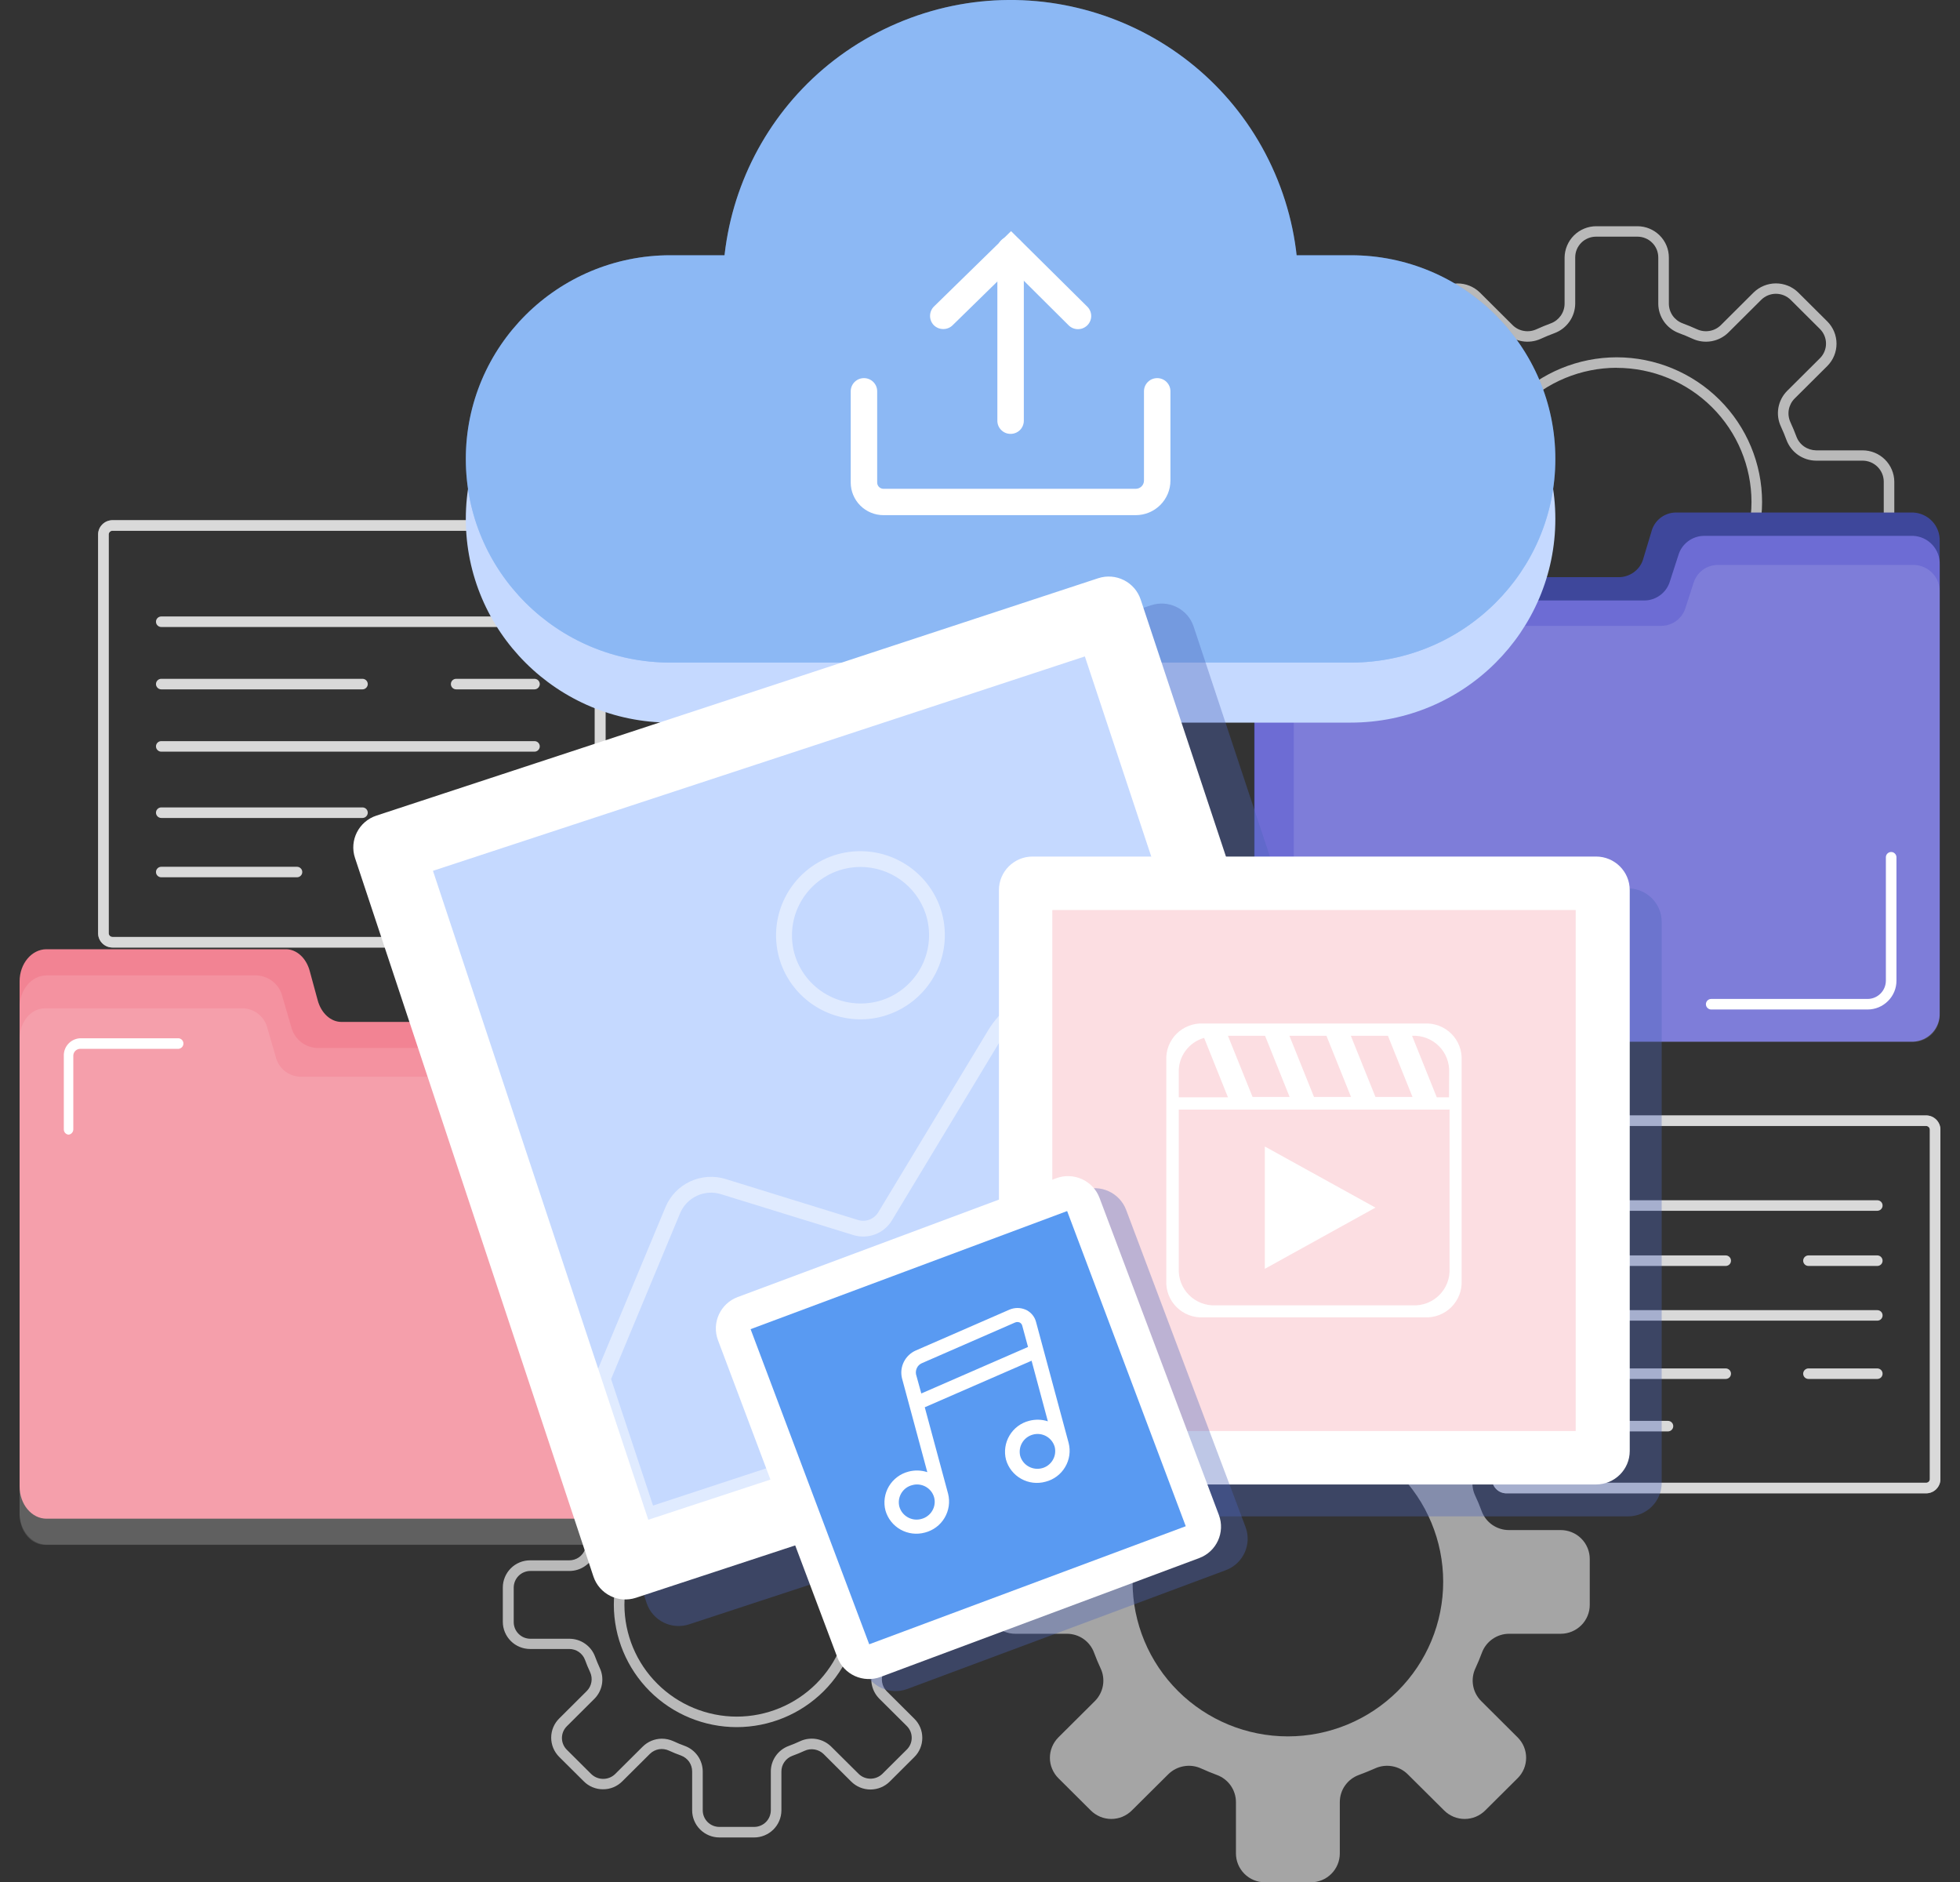 <svg width="50" height="48" viewBox="0 0 50 48" fill="none" xmlns="http://www.w3.org/2000/svg">
<rect x="0" y="0" width="50" height="48" fill="#333333" stroke="none"/>
<g clip-path="url(#clip0_689_3043)">
<g opacity="0.66">
<path d="M41.77 19.843H40.717C40.505 19.841 40.301 19.756 40.151 19.607C40.001 19.458 39.916 19.256 39.913 19.044V17.864C39.912 17.756 39.878 17.65 39.816 17.562C39.753 17.473 39.666 17.405 39.564 17.367C39.439 17.322 39.315 17.271 39.195 17.215C39.095 17.169 38.984 17.154 38.875 17.172C38.767 17.191 38.667 17.242 38.589 17.318L37.75 18.153C37.675 18.227 37.587 18.287 37.49 18.327C37.392 18.367 37.288 18.387 37.182 18.387C37.077 18.387 36.973 18.367 36.875 18.327C36.778 18.287 36.69 18.227 36.615 18.153L35.87 17.411C35.719 17.261 35.635 17.058 35.635 16.846C35.635 16.635 35.719 16.432 35.87 16.282L36.708 15.447C36.785 15.369 36.837 15.269 36.855 15.162C36.874 15.054 36.859 14.943 36.812 14.844C36.756 14.723 36.704 14.599 36.66 14.476C36.621 14.375 36.553 14.287 36.464 14.225C36.374 14.163 36.268 14.129 36.159 14.128H34.973C34.761 14.126 34.559 14.042 34.409 13.894C34.26 13.745 34.174 13.544 34.171 13.334V12.284C34.173 12.073 34.258 11.871 34.408 11.722C34.558 11.572 34.761 11.488 34.973 11.486H36.159C36.268 11.485 36.374 11.451 36.464 11.389C36.553 11.327 36.621 11.239 36.66 11.137C36.704 11.014 36.756 10.89 36.812 10.77C36.859 10.671 36.874 10.56 36.855 10.452C36.837 10.345 36.785 10.245 36.708 10.167L35.87 9.332C35.721 9.181 35.637 8.978 35.637 8.767C35.637 8.555 35.721 8.352 35.87 8.201L36.615 7.459C36.767 7.312 36.97 7.229 37.182 7.229C37.395 7.229 37.598 7.312 37.75 7.459L38.589 8.294C38.667 8.371 38.767 8.422 38.875 8.44C38.984 8.459 39.095 8.444 39.195 8.398C39.316 8.343 39.441 8.292 39.564 8.246C39.666 8.208 39.753 8.14 39.816 8.051C39.878 7.962 39.912 7.857 39.913 7.748V6.568C39.916 6.357 40.001 6.155 40.151 6.005C40.301 5.856 40.505 5.771 40.717 5.77H41.77C41.983 5.77 42.187 5.854 42.338 6.004C42.488 6.153 42.573 6.356 42.573 6.568V7.748C42.574 7.857 42.608 7.962 42.67 8.051C42.733 8.14 42.821 8.208 42.923 8.246C43.047 8.292 43.171 8.343 43.291 8.398C43.391 8.444 43.502 8.459 43.611 8.44C43.719 8.422 43.819 8.371 43.898 8.294L44.736 7.459C44.888 7.311 45.092 7.228 45.304 7.228C45.517 7.228 45.721 7.311 45.872 7.459L46.618 8.201C46.767 8.352 46.85 8.555 46.85 8.767C46.85 8.978 46.767 9.181 46.618 9.332L45.779 10.167C45.702 10.245 45.651 10.345 45.632 10.452C45.614 10.56 45.629 10.671 45.675 10.77C45.73 10.89 45.782 11.014 45.828 11.137C45.866 11.239 45.934 11.326 46.023 11.388C46.113 11.45 46.219 11.484 46.328 11.486H47.513C47.727 11.486 47.932 11.569 48.084 11.719C48.235 11.868 48.322 12.072 48.324 12.284V13.334C48.322 13.546 48.235 13.749 48.084 13.899C47.932 14.049 47.727 14.132 47.513 14.132H46.328C46.219 14.134 46.113 14.167 46.023 14.23C45.934 14.292 45.866 14.379 45.828 14.48C45.782 14.603 45.73 14.727 45.675 14.848C45.629 14.947 45.614 15.058 45.632 15.165C45.651 15.273 45.702 15.373 45.779 15.451L46.618 16.286C46.766 16.437 46.849 16.639 46.849 16.851C46.849 17.062 46.766 17.264 46.618 17.415L45.872 18.157C45.798 18.231 45.709 18.29 45.611 18.331C45.514 18.371 45.409 18.391 45.304 18.391C45.198 18.391 45.094 18.371 44.997 18.33C44.899 18.29 44.811 18.231 44.736 18.157L43.898 17.322C43.819 17.246 43.719 17.195 43.611 17.176C43.502 17.158 43.391 17.173 43.291 17.219C43.171 17.275 43.048 17.326 42.923 17.371C42.821 17.409 42.733 17.477 42.67 17.566C42.608 17.655 42.574 17.761 42.573 17.869V19.05C42.569 19.26 42.483 19.46 42.334 19.609C42.184 19.757 41.982 19.841 41.77 19.843ZM38.967 16.895C39.085 16.895 39.201 16.92 39.308 16.97C39.422 17.023 39.539 17.071 39.657 17.114C39.811 17.171 39.943 17.273 40.037 17.407C40.132 17.541 40.182 17.701 40.184 17.864V19.044C40.186 19.184 40.243 19.318 40.342 19.417C40.442 19.516 40.576 19.572 40.717 19.574H41.77C41.912 19.574 42.047 19.518 42.147 19.419C42.247 19.32 42.303 19.185 42.303 19.044V17.864C42.304 17.701 42.355 17.541 42.449 17.407C42.544 17.273 42.677 17.171 42.831 17.114C42.948 17.071 43.064 17.023 43.178 16.97C43.328 16.901 43.495 16.878 43.658 16.907C43.821 16.935 43.972 17.012 44.09 17.127L44.928 17.962C45.028 18.061 45.163 18.117 45.304 18.117C45.445 18.117 45.581 18.061 45.681 17.962L46.426 17.22C46.524 17.12 46.579 16.985 46.579 16.845C46.579 16.705 46.524 16.57 46.426 16.47L45.587 15.635C45.472 15.518 45.395 15.369 45.367 15.207C45.339 15.045 45.361 14.878 45.431 14.729C45.485 14.615 45.532 14.498 45.575 14.382C45.633 14.229 45.736 14.097 45.87 14.004C46.005 13.91 46.165 13.859 46.329 13.858H47.515C47.657 13.858 47.793 13.803 47.894 13.704C47.995 13.604 48.053 13.47 48.055 13.329V12.279C48.053 12.137 47.995 12.003 47.894 11.904C47.793 11.805 47.657 11.749 47.515 11.749H46.329C46.165 11.748 46.005 11.697 45.87 11.604C45.736 11.51 45.633 11.378 45.575 11.225C45.532 11.108 45.483 10.991 45.431 10.878C45.361 10.729 45.339 10.563 45.367 10.401C45.395 10.24 45.472 10.09 45.587 9.973L46.426 9.138C46.526 9.039 46.582 8.904 46.582 8.764C46.582 8.624 46.526 8.489 46.426 8.39L45.681 7.648C45.581 7.548 45.445 7.493 45.304 7.493C45.163 7.493 45.028 7.548 44.928 7.648L44.09 8.482C43.972 8.598 43.821 8.675 43.658 8.703C43.495 8.731 43.328 8.709 43.178 8.64C43.064 8.587 42.947 8.539 42.831 8.496C42.677 8.439 42.544 8.337 42.449 8.203C42.355 8.069 42.304 7.909 42.303 7.746V6.565C42.303 6.496 42.289 6.427 42.263 6.363C42.236 6.298 42.197 6.24 42.147 6.191C42.098 6.141 42.039 6.102 41.974 6.076C41.91 6.049 41.84 6.036 41.77 6.036H40.717C40.647 6.036 40.578 6.049 40.513 6.076C40.448 6.102 40.389 6.141 40.34 6.19C40.29 6.24 40.251 6.298 40.224 6.362C40.197 6.427 40.184 6.496 40.184 6.565V7.746C40.182 7.909 40.132 8.068 40.037 8.202C39.943 8.336 39.811 8.439 39.657 8.496C39.541 8.539 39.423 8.587 39.308 8.64C39.159 8.709 38.991 8.731 38.828 8.703C38.666 8.675 38.516 8.598 38.398 8.482L37.559 7.648C37.459 7.55 37.323 7.495 37.182 7.495C37.042 7.495 36.907 7.55 36.806 7.648L36.06 8.39C35.962 8.49 35.908 8.624 35.908 8.764C35.908 8.904 35.962 9.038 36.06 9.138L36.899 9.973C37.014 10.09 37.092 10.239 37.12 10.401C37.148 10.563 37.126 10.729 37.057 10.878C37.004 10.991 36.956 11.108 36.912 11.225C36.855 11.378 36.752 11.51 36.617 11.604C36.483 11.697 36.323 11.748 36.159 11.749H34.973C34.832 11.751 34.698 11.807 34.599 11.906C34.5 12.005 34.443 12.139 34.441 12.279V13.334C34.443 13.474 34.5 13.607 34.599 13.706C34.698 13.805 34.832 13.861 34.973 13.864H36.159C36.323 13.865 36.483 13.915 36.617 14.009C36.752 14.103 36.855 14.235 36.912 14.388C36.956 14.503 37.004 14.62 37.057 14.735C37.126 14.884 37.149 15.05 37.12 15.212C37.092 15.374 37.015 15.524 36.899 15.641L36.06 16.476C35.962 16.576 35.907 16.71 35.907 16.851C35.907 16.991 35.962 17.125 36.06 17.226L36.806 17.968C36.907 18.065 37.042 18.12 37.182 18.12C37.323 18.12 37.459 18.065 37.559 17.968L38.398 17.133C38.549 16.982 38.753 16.896 38.967 16.895ZM41.244 16.492C40.261 16.491 39.319 16.101 38.623 15.41C37.928 14.718 37.537 13.78 37.536 12.802C37.538 11.823 37.929 10.886 38.624 10.194C39.319 9.503 40.261 9.114 41.244 9.113C42.227 9.114 43.169 9.504 43.864 10.195C44.559 10.887 44.95 11.825 44.951 12.803C44.95 13.781 44.559 14.719 43.864 15.411C43.169 16.103 42.227 16.492 41.244 16.493V16.492ZM41.244 9.38C40.333 9.381 39.459 9.742 38.814 10.384C38.17 11.025 37.808 11.895 37.806 12.802C37.807 13.709 38.169 14.579 38.814 15.22C39.458 15.862 40.332 16.223 41.244 16.224C42.155 16.223 43.029 15.862 43.673 15.221C44.318 14.579 44.68 13.71 44.681 12.803C44.68 11.896 44.318 11.026 43.673 10.385C43.029 9.744 42.155 9.383 41.244 9.382V9.38Z" fill="white"/>
<g opacity="0.84">
<path d="M39.808 39.024H38.492C38.341 39.024 38.193 38.977 38.068 38.891C37.944 38.804 37.849 38.682 37.797 38.54C37.748 38.406 37.693 38.272 37.632 38.145C37.567 38.008 37.547 37.853 37.573 37.703C37.599 37.554 37.67 37.416 37.778 37.308L38.709 36.381C38.777 36.313 38.832 36.232 38.869 36.142C38.906 36.053 38.925 35.957 38.925 35.861C38.925 35.764 38.906 35.668 38.869 35.579C38.832 35.489 38.777 35.408 38.709 35.34L37.881 34.517C37.812 34.449 37.73 34.394 37.641 34.357C37.551 34.32 37.455 34.301 37.357 34.301C37.26 34.301 37.164 34.32 37.074 34.357C36.984 34.394 36.903 34.449 36.834 34.517L35.905 35.442C35.796 35.549 35.657 35.62 35.507 35.646C35.356 35.672 35.202 35.651 35.063 35.587C34.928 35.526 34.793 35.473 34.658 35.423C34.516 35.371 34.393 35.277 34.306 35.153C34.219 35.029 34.172 34.882 34.172 34.731V33.421C34.17 33.228 34.092 33.044 33.955 32.907C33.818 32.771 33.633 32.693 33.438 32.691H32.269C32.073 32.692 31.885 32.77 31.746 32.908C31.607 33.046 31.529 33.233 31.529 33.428V34.737C31.529 34.888 31.482 35.036 31.395 35.16C31.308 35.283 31.185 35.378 31.043 35.43C30.907 35.479 30.772 35.533 30.645 35.594C30.507 35.658 30.352 35.679 30.202 35.653C30.051 35.627 29.913 35.555 29.804 35.449L28.873 34.524C28.805 34.455 28.723 34.401 28.633 34.364C28.544 34.327 28.447 34.308 28.35 34.308C28.253 34.308 28.157 34.327 28.067 34.364C27.977 34.401 27.895 34.455 27.827 34.524L27 35.346C26.931 35.415 26.877 35.496 26.84 35.585C26.802 35.675 26.783 35.77 26.783 35.867C26.783 35.964 26.802 36.06 26.84 36.149C26.877 36.239 26.931 36.32 27 36.388L27.931 37.314C28.038 37.422 28.11 37.56 28.136 37.71C28.162 37.86 28.141 38.014 28.075 38.152C28.016 38.286 27.96 38.413 27.91 38.547C27.859 38.689 27.764 38.811 27.64 38.898C27.516 38.984 27.368 39.031 27.216 39.031H25.901C25.704 39.031 25.516 39.109 25.377 39.247C25.239 39.385 25.161 39.572 25.161 39.768V40.932C25.161 41.127 25.239 41.315 25.377 41.453C25.516 41.591 25.704 41.669 25.901 41.669H27.216C27.368 41.669 27.516 41.715 27.64 41.801C27.764 41.888 27.859 42.011 27.91 42.152C27.96 42.287 28.016 42.421 28.075 42.548C28.141 42.685 28.162 42.839 28.136 42.989C28.11 43.139 28.038 43.277 27.931 43.385L27 44.311C26.931 44.38 26.877 44.461 26.84 44.55C26.802 44.64 26.783 44.736 26.783 44.832C26.783 44.929 26.802 45.025 26.84 45.114C26.877 45.203 26.931 45.285 27 45.353L27.827 46.176C27.895 46.244 27.977 46.298 28.067 46.336C28.157 46.373 28.253 46.392 28.35 46.392C28.447 46.392 28.544 46.373 28.633 46.336C28.723 46.298 28.805 46.244 28.873 46.176L29.804 45.251C29.913 45.144 30.051 45.073 30.202 45.047C30.352 45.021 30.507 45.041 30.645 45.106C30.78 45.166 30.907 45.22 31.043 45.27C31.185 45.322 31.308 45.416 31.395 45.54C31.482 45.663 31.529 45.811 31.529 45.962V47.27C31.529 47.466 31.607 47.653 31.745 47.791C31.884 47.93 32.072 48.008 32.269 48.008H33.438C33.536 48.008 33.632 47.989 33.722 47.952C33.812 47.915 33.894 47.86 33.962 47.792C34.031 47.723 34.086 47.642 34.123 47.552C34.16 47.463 34.179 47.367 34.179 47.27V45.962C34.179 45.811 34.225 45.663 34.312 45.54C34.399 45.416 34.522 45.322 34.665 45.27C34.8 45.22 34.935 45.166 35.07 45.106C35.208 45.041 35.363 45.021 35.513 45.047C35.663 45.073 35.802 45.144 35.91 45.251L36.841 46.176C36.909 46.244 36.991 46.298 37.081 46.336C37.171 46.373 37.267 46.392 37.364 46.392C37.461 46.392 37.557 46.373 37.647 46.336C37.737 46.298 37.819 46.244 37.887 46.176L38.715 45.353C38.784 45.285 38.839 45.203 38.876 45.114C38.913 45.025 38.932 44.929 38.932 44.832C38.932 44.736 38.913 44.64 38.876 44.55C38.839 44.461 38.784 44.38 38.715 44.311L37.785 43.385C37.677 43.277 37.605 43.139 37.579 42.989C37.553 42.839 37.574 42.685 37.639 42.548C37.7 42.413 37.755 42.287 37.804 42.152C37.856 42.011 37.951 41.888 38.075 41.802C38.2 41.715 38.347 41.669 38.499 41.669H39.815C40.011 41.669 40.199 41.591 40.338 41.453C40.477 41.315 40.555 41.127 40.555 40.932V39.768C40.556 39.67 40.537 39.573 40.5 39.482C40.463 39.392 40.408 39.309 40.338 39.24C40.269 39.171 40.186 39.116 40.095 39.079C40.004 39.042 39.906 39.023 39.808 39.024ZM32.854 44.286C31.803 44.286 30.796 43.87 30.053 43.131C29.31 42.392 28.892 41.389 28.892 40.343C28.892 39.297 29.31 38.294 30.053 37.555C30.796 36.816 31.803 36.4 32.854 36.4C33.904 36.4 34.912 36.816 35.655 37.555C36.398 38.294 36.816 39.297 36.816 40.343C36.816 41.389 36.398 42.392 35.655 43.131C34.912 43.87 33.904 44.286 32.854 44.286Z" fill="white"/>
</g>
<path d="M19.238 46.864H18.352C18.168 46.864 17.991 46.791 17.861 46.661C17.73 46.531 17.657 46.355 17.657 46.172V45.18C17.657 45.092 17.63 45.007 17.581 44.934C17.53 44.862 17.459 44.807 17.377 44.776C17.272 44.739 17.168 44.696 17.065 44.649C16.985 44.612 16.896 44.6 16.81 44.614C16.723 44.629 16.643 44.67 16.58 44.731L15.875 45.432C15.811 45.497 15.734 45.548 15.65 45.583C15.566 45.618 15.475 45.636 15.384 45.635C15.292 45.636 15.202 45.618 15.117 45.583C15.033 45.548 14.956 45.497 14.892 45.432L14.265 44.809C14.201 44.745 14.149 44.668 14.114 44.584C14.079 44.5 14.061 44.41 14.061 44.319C14.061 44.228 14.079 44.138 14.114 44.054C14.149 43.97 14.2 43.894 14.265 43.83L14.97 43.128C15.032 43.066 15.072 42.986 15.087 42.9C15.102 42.814 15.09 42.725 15.053 42.646C15.005 42.545 14.962 42.44 14.924 42.335C14.894 42.253 14.838 42.182 14.766 42.132C14.694 42.083 14.607 42.056 14.519 42.057H13.523C13.338 42.057 13.161 41.984 13.031 41.854C12.901 41.724 12.827 41.548 12.827 41.365V40.488C12.827 40.305 12.901 40.129 13.031 39.999C13.161 39.869 13.338 39.796 13.523 39.796H14.519C14.607 39.797 14.694 39.77 14.766 39.721C14.838 39.671 14.894 39.6 14.924 39.518C14.962 39.413 15.005 39.308 15.053 39.207C15.09 39.128 15.102 39.039 15.087 38.953C15.072 38.867 15.032 38.787 14.97 38.724L14.265 38.024C14.2 37.96 14.149 37.883 14.114 37.799C14.079 37.715 14.061 37.625 14.061 37.533C14.061 37.443 14.079 37.352 14.114 37.269C14.149 37.185 14.201 37.108 14.265 37.044L14.892 36.42C15.023 36.291 15.199 36.219 15.384 36.219C15.568 36.219 15.745 36.291 15.875 36.42L16.58 37.122C16.643 37.184 16.723 37.224 16.81 37.239C16.896 37.254 16.986 37.242 17.065 37.204C17.166 37.158 17.27 37.115 17.377 37.076C17.46 37.046 17.531 36.991 17.581 36.919C17.631 36.846 17.657 36.761 17.657 36.673V35.681C17.657 35.498 17.73 35.322 17.861 35.192C17.991 35.062 18.168 34.989 18.352 34.989H19.238C19.423 34.989 19.599 35.062 19.73 35.192C19.86 35.322 19.933 35.498 19.934 35.681V36.673C19.933 36.761 19.959 36.847 20.009 36.919C20.059 36.991 20.131 37.046 20.213 37.076C20.319 37.115 20.424 37.158 20.524 37.204C20.604 37.241 20.693 37.254 20.78 37.239C20.867 37.224 20.947 37.184 21.01 37.122L21.714 36.42C21.845 36.291 22.022 36.219 22.206 36.219C22.391 36.219 22.567 36.291 22.698 36.42L23.324 37.044C23.389 37.108 23.44 37.184 23.475 37.268C23.51 37.352 23.528 37.443 23.528 37.533C23.528 37.625 23.51 37.715 23.475 37.799C23.44 37.883 23.389 37.96 23.324 38.024L22.62 38.724C22.559 38.787 22.518 38.867 22.503 38.953C22.488 39.04 22.5 39.129 22.536 39.208C22.584 39.308 22.627 39.413 22.672 39.518C22.702 39.6 22.757 39.671 22.829 39.721C22.902 39.771 22.988 39.797 23.077 39.796H24.073C24.258 39.796 24.434 39.869 24.565 39.999C24.695 40.129 24.769 40.305 24.769 40.488V41.37C24.769 41.553 24.695 41.729 24.565 41.859C24.434 41.989 24.258 42.062 24.073 42.062H23.077C22.988 42.061 22.902 42.087 22.829 42.137C22.757 42.187 22.702 42.258 22.672 42.341C22.632 42.446 22.589 42.55 22.536 42.651C22.499 42.73 22.488 42.819 22.503 42.905C22.517 42.992 22.558 43.071 22.62 43.134L23.324 43.835C23.389 43.899 23.441 43.975 23.476 44.06C23.511 44.144 23.528 44.234 23.528 44.325C23.528 44.416 23.51 44.506 23.475 44.59C23.44 44.674 23.389 44.75 23.324 44.814L22.698 45.438C22.634 45.502 22.557 45.553 22.472 45.588C22.388 45.623 22.297 45.641 22.206 45.641C22.114 45.641 22.024 45.623 21.939 45.588C21.855 45.553 21.778 45.502 21.714 45.438L21.01 44.736C20.947 44.675 20.867 44.635 20.78 44.62C20.693 44.605 20.604 44.617 20.524 44.654C20.423 44.701 20.317 44.744 20.213 44.782C20.131 44.812 20.06 44.867 20.009 44.94C19.959 45.012 19.933 45.097 19.934 45.185V46.177C19.932 46.36 19.858 46.534 19.728 46.663C19.598 46.791 19.422 46.864 19.238 46.864ZM16.883 44.345C16.985 44.345 17.086 44.367 17.179 44.409C17.274 44.454 17.372 44.494 17.469 44.529C17.603 44.578 17.718 44.667 17.8 44.783C17.882 44.899 17.926 45.038 17.927 45.18V46.172C17.927 46.284 17.972 46.392 18.051 46.471C18.131 46.551 18.239 46.595 18.352 46.595H19.238C19.351 46.595 19.459 46.55 19.539 46.471C19.618 46.392 19.663 46.284 19.664 46.172V45.18C19.664 45.038 19.708 44.9 19.79 44.784C19.871 44.668 19.987 44.579 20.12 44.53C20.217 44.494 20.316 44.454 20.411 44.409C20.54 44.349 20.686 44.33 20.827 44.354C20.968 44.378 21.098 44.444 21.201 44.544L21.906 45.244C21.986 45.322 22.094 45.365 22.206 45.365C22.318 45.365 22.426 45.322 22.507 45.244L23.133 44.622C23.173 44.583 23.204 44.536 23.226 44.484C23.247 44.433 23.258 44.378 23.258 44.322C23.258 44.266 23.247 44.211 23.226 44.16C23.204 44.108 23.173 44.062 23.133 44.022L22.428 43.321C22.328 43.219 22.261 43.09 22.237 42.949C22.213 42.809 22.233 42.664 22.293 42.535C22.337 42.441 22.378 42.343 22.413 42.246C22.463 42.113 22.552 41.998 22.669 41.916C22.785 41.835 22.924 41.791 23.067 41.791H24.064C24.177 41.79 24.285 41.746 24.364 41.666C24.444 41.587 24.489 41.48 24.489 41.367V40.488C24.489 40.376 24.444 40.269 24.364 40.189C24.285 40.11 24.177 40.065 24.064 40.065H23.067C22.925 40.064 22.786 40.02 22.669 39.939C22.552 39.858 22.463 39.743 22.413 39.61C22.377 39.512 22.337 39.414 22.293 39.321C22.233 39.192 22.213 39.048 22.237 38.907C22.262 38.767 22.328 38.637 22.428 38.535L23.133 37.833C23.173 37.794 23.205 37.747 23.226 37.696C23.247 37.644 23.258 37.589 23.258 37.533C23.258 37.478 23.247 37.423 23.226 37.371C23.204 37.32 23.173 37.273 23.133 37.234L22.507 36.611C22.467 36.572 22.421 36.541 22.369 36.519C22.317 36.498 22.262 36.487 22.206 36.487C22.15 36.487 22.095 36.498 22.044 36.519C21.992 36.541 21.945 36.572 21.906 36.611L21.201 37.312C21.099 37.412 20.968 37.478 20.827 37.502C20.686 37.526 20.54 37.507 20.411 37.446C20.317 37.403 20.219 37.363 20.12 37.327C19.987 37.277 19.872 37.188 19.79 37.072C19.708 36.956 19.664 36.818 19.664 36.676V35.684C19.663 35.572 19.618 35.464 19.539 35.385C19.459 35.305 19.351 35.261 19.238 35.26H18.352C18.239 35.26 18.131 35.305 18.051 35.384C17.972 35.464 17.927 35.572 17.927 35.684V36.676C17.927 36.818 17.884 36.956 17.803 37.073C17.721 37.19 17.607 37.279 17.473 37.329C17.374 37.365 17.277 37.406 17.183 37.449C17.053 37.509 16.908 37.529 16.767 37.505C16.626 37.481 16.496 37.414 16.394 37.314L15.689 36.614C15.609 36.535 15.501 36.49 15.388 36.49C15.275 36.49 15.166 36.535 15.086 36.614L14.46 37.236C14.38 37.316 14.335 37.424 14.335 37.536C14.335 37.592 14.346 37.647 14.367 37.698C14.389 37.75 14.42 37.797 14.46 37.836L15.165 38.538C15.265 38.639 15.332 38.769 15.356 38.91C15.38 39.05 15.361 39.195 15.3 39.324C15.257 39.417 15.216 39.515 15.18 39.613C15.131 39.746 15.042 39.861 14.925 39.942C14.809 40.023 14.67 40.067 14.527 40.067H13.531C13.418 40.067 13.309 40.112 13.23 40.191C13.15 40.271 13.105 40.379 13.105 40.491V41.373C13.105 41.485 13.15 41.593 13.23 41.672C13.309 41.752 13.418 41.796 13.531 41.796H14.527C14.67 41.797 14.809 41.84 14.925 41.922C15.042 42.003 15.131 42.118 15.18 42.251C15.216 42.349 15.257 42.447 15.3 42.541C15.361 42.67 15.38 42.814 15.356 42.955C15.332 43.095 15.265 43.225 15.165 43.326L14.46 44.028C14.38 44.107 14.335 44.215 14.335 44.327C14.335 44.44 14.38 44.548 14.46 44.627L15.086 45.25C15.168 45.327 15.275 45.37 15.388 45.37C15.5 45.37 15.608 45.327 15.689 45.25L16.394 44.549C16.523 44.42 16.699 44.346 16.883 44.345ZM18.795 44.05C17.964 44.05 17.166 43.721 16.578 43.136C15.991 42.55 15.66 41.757 15.659 40.929C15.66 40.102 15.991 39.308 16.578 38.723C17.166 38.138 17.964 37.808 18.795 37.808C19.626 37.809 20.423 38.139 21.011 38.724C21.598 39.309 21.929 40.102 21.93 40.929C21.929 41.756 21.598 42.55 21.011 43.135C20.423 43.72 19.626 44.049 18.795 44.05ZM18.795 38.077C18.035 38.077 17.307 38.378 16.77 38.913C16.232 39.448 15.93 40.173 15.929 40.929C15.93 41.685 16.232 42.411 16.77 42.945C17.307 43.48 18.035 43.781 18.795 43.782C19.555 43.781 20.283 43.48 20.82 42.945C21.357 42.41 21.659 41.685 21.66 40.929C21.659 40.173 21.357 39.448 20.82 38.913C20.283 38.379 19.555 38.078 18.795 38.077Z" fill="white"/>
</g>
<g opacity="0.81">
<path d="M47.89 32.288H46.134C46.099 32.288 46.064 32.274 46.039 32.249C46.014 32.224 45.999 32.189 45.999 32.154C45.999 32.118 46.014 32.084 46.039 32.059C46.064 32.033 46.099 32.019 46.134 32.019H47.89C47.926 32.019 47.96 32.033 47.986 32.059C48.011 32.084 48.025 32.118 48.025 32.154C48.025 32.189 48.011 32.224 47.986 32.249C47.96 32.274 47.926 32.288 47.89 32.288Z" fill="white"/>
<path d="M47.89 35.17H46.134C46.099 35.17 46.064 35.156 46.039 35.131C46.014 35.106 45.999 35.071 45.999 35.036C45.999 35 46.014 34.966 46.039 34.941C46.064 34.916 46.099 34.901 46.134 34.901H47.89C47.926 34.901 47.96 34.916 47.986 34.941C48.011 34.966 48.025 35 48.025 35.036C48.025 35.071 48.011 35.106 47.986 35.131C47.96 35.156 47.926 35.17 47.89 35.17Z" fill="white"/>
<path d="M49.135 38.087H38.429C38.332 38.087 38.239 38.048 38.17 37.98C38.102 37.911 38.063 37.818 38.063 37.722V28.814C38.063 28.718 38.102 28.625 38.17 28.556C38.239 28.488 38.332 28.449 38.429 28.449H49.135C49.233 28.449 49.326 28.488 49.394 28.556C49.463 28.625 49.501 28.718 49.501 28.814V37.722C49.501 37.818 49.463 37.911 49.394 37.98C49.326 38.048 49.233 38.087 49.135 38.087ZM38.429 28.718C38.416 28.718 38.404 28.72 38.392 28.725C38.38 28.73 38.37 28.737 38.361 28.746C38.352 28.755 38.345 28.766 38.34 28.778C38.335 28.789 38.333 28.802 38.333 28.814V37.722C38.333 37.734 38.335 37.747 38.34 37.759C38.345 37.77 38.352 37.781 38.361 37.79C38.37 37.799 38.38 37.806 38.392 37.811C38.404 37.816 38.416 37.818 38.429 37.818H49.135C49.148 37.818 49.16 37.816 49.172 37.811C49.184 37.806 49.195 37.799 49.203 37.79C49.212 37.781 49.219 37.77 49.224 37.759C49.229 37.747 49.231 37.734 49.231 37.722V28.814C49.231 28.802 49.229 28.789 49.224 28.778C49.219 28.766 49.212 28.755 49.203 28.746C49.195 28.737 49.184 28.73 49.172 28.725C49.16 28.72 49.148 28.718 49.135 28.718H38.429Z" fill="white"/>
<path opacity="0.66" d="M49.135 38.087H38.429C38.332 38.087 38.239 38.048 38.17 37.98C38.102 37.911 38.063 37.818 38.063 37.722V28.814C38.063 28.718 38.102 28.625 38.17 28.556C38.239 28.488 38.332 28.449 38.429 28.449H49.135C49.233 28.449 49.326 28.488 49.394 28.556C49.463 28.625 49.501 28.718 49.501 28.814V37.722C49.501 37.818 49.463 37.911 49.394 37.98C49.326 38.048 49.233 38.087 49.135 38.087ZM38.429 28.718C38.416 28.718 38.404 28.72 38.392 28.725C38.38 28.73 38.37 28.737 38.361 28.746C38.352 28.755 38.345 28.766 38.34 28.778C38.335 28.789 38.333 28.802 38.333 28.814V37.722C38.333 37.734 38.335 37.747 38.34 37.759C38.345 37.77 38.352 37.781 38.361 37.79C38.37 37.799 38.38 37.806 38.392 37.811C38.404 37.816 38.416 37.818 38.429 37.818H49.135C49.148 37.818 49.16 37.816 49.172 37.811C49.184 37.806 49.195 37.799 49.203 37.79C49.212 37.781 49.219 37.77 49.224 37.759C49.229 37.747 49.231 37.734 49.231 37.722V28.814C49.231 28.802 49.229 28.789 49.224 28.778C49.219 28.766 49.212 28.755 49.203 28.746C49.195 28.737 49.184 28.73 49.172 28.725C49.16 28.72 49.148 28.718 49.135 28.718H38.429Z" fill="white"/>
<path d="M47.89 30.881H39.5C39.464 30.881 39.43 30.866 39.404 30.841C39.379 30.816 39.365 30.782 39.365 30.746C39.365 30.711 39.379 30.676 39.404 30.651C39.43 30.626 39.464 30.612 39.5 30.612H47.89C47.926 30.612 47.96 30.626 47.986 30.651C48.011 30.676 48.025 30.711 48.025 30.746C48.025 30.764 48.022 30.781 48.015 30.798C48.008 30.814 47.998 30.829 47.986 30.841C47.973 30.854 47.958 30.864 47.942 30.87C47.925 30.877 47.908 30.881 47.89 30.881Z" fill="white"/>
<path d="M47.89 33.683H39.5C39.464 33.683 39.43 33.669 39.404 33.644C39.379 33.619 39.365 33.585 39.365 33.549C39.365 33.513 39.379 33.479 39.404 33.454C39.43 33.429 39.464 33.415 39.5 33.415H47.89C47.926 33.415 47.96 33.429 47.986 33.454C48.011 33.479 48.025 33.513 48.025 33.549C48.025 33.567 48.022 33.584 48.015 33.6C48.008 33.617 47.998 33.632 47.986 33.644C47.973 33.657 47.958 33.666 47.942 33.673C47.925 33.68 47.908 33.683 47.89 33.683Z" fill="white"/>
<path d="M44.023 32.288H39.5C39.464 32.288 39.43 32.274 39.404 32.249C39.379 32.224 39.365 32.189 39.365 32.154C39.365 32.118 39.379 32.084 39.404 32.059C39.43 32.033 39.464 32.019 39.5 32.019H44.023C44.059 32.019 44.093 32.033 44.119 32.059C44.144 32.084 44.158 32.118 44.158 32.154C44.158 32.189 44.144 32.224 44.119 32.249C44.093 32.274 44.059 32.288 44.023 32.288Z" fill="white"/>
<path d="M44.023 35.17H39.5C39.464 35.17 39.43 35.156 39.404 35.131C39.379 35.106 39.365 35.071 39.365 35.036C39.365 35 39.379 34.966 39.404 34.941C39.43 34.916 39.464 34.901 39.5 34.901H44.023C44.059 34.901 44.093 34.916 44.119 34.941C44.144 34.966 44.158 35 44.158 35.036C44.158 35.071 44.144 35.106 44.119 35.131C44.093 35.156 44.059 35.17 44.023 35.17Z" fill="white"/>
<path d="M42.55 36.508H39.5C39.464 36.508 39.43 36.494 39.404 36.468C39.379 36.443 39.365 36.409 39.365 36.373C39.365 36.338 39.379 36.303 39.404 36.278C39.43 36.253 39.464 36.239 39.5 36.239H42.55C42.586 36.239 42.62 36.253 42.645 36.278C42.671 36.303 42.685 36.338 42.685 36.373C42.685 36.409 42.671 36.443 42.645 36.468C42.62 36.494 42.586 36.508 42.55 36.508Z" fill="white"/>
</g>
<g opacity="0.81">
<path d="M13.635 17.582H11.637C11.601 17.582 11.567 17.568 11.541 17.542C11.516 17.517 11.502 17.483 11.502 17.447C11.502 17.412 11.516 17.377 11.541 17.352C11.567 17.327 11.601 17.313 11.637 17.313H13.635C13.67 17.313 13.705 17.327 13.73 17.352C13.755 17.377 13.77 17.412 13.77 17.447C13.77 17.483 13.755 17.517 13.73 17.542C13.705 17.568 13.67 17.582 13.635 17.582Z" fill="white"/>
<path d="M13.635 20.862H11.637C11.601 20.862 11.567 20.848 11.541 20.822C11.516 20.797 11.502 20.763 11.502 20.727C11.502 20.692 11.516 20.657 11.541 20.632C11.567 20.607 11.601 20.593 11.637 20.593H13.635C13.67 20.593 13.705 20.607 13.73 20.632C13.755 20.657 13.77 20.692 13.77 20.727C13.77 20.763 13.755 20.797 13.73 20.822C13.705 20.848 13.67 20.862 13.635 20.862Z" fill="white"/>
<path d="M15.077 24.166H2.869C2.772 24.166 2.679 24.128 2.61 24.059C2.541 23.991 2.503 23.898 2.503 23.802V13.634C2.503 13.537 2.541 13.444 2.61 13.376C2.679 13.307 2.772 13.268 2.869 13.268H15.077C15.126 13.267 15.174 13.277 15.219 13.295C15.264 13.313 15.305 13.34 15.339 13.374C15.373 13.408 15.401 13.448 15.419 13.493C15.438 13.537 15.447 13.585 15.447 13.634V23.802C15.447 23.85 15.438 23.898 15.419 23.942C15.4 23.986 15.373 24.027 15.338 24.061C15.304 24.095 15.263 24.121 15.218 24.139C15.174 24.157 15.126 24.166 15.077 24.166ZM2.869 13.537C2.856 13.537 2.844 13.539 2.832 13.544C2.82 13.549 2.81 13.556 2.801 13.565C2.792 13.574 2.785 13.585 2.78 13.597C2.775 13.608 2.773 13.621 2.773 13.634V23.802C2.773 23.827 2.783 23.851 2.801 23.869C2.819 23.887 2.844 23.897 2.869 23.897H15.077C15.102 23.897 15.127 23.887 15.145 23.869C15.163 23.851 15.173 23.827 15.173 23.802V13.634C15.173 13.621 15.171 13.608 15.166 13.597C15.161 13.585 15.154 13.574 15.145 13.565C15.136 13.556 15.126 13.549 15.114 13.544C15.102 13.539 15.09 13.537 15.077 13.537H2.869Z" fill="white"/>
<path opacity="0.66" d="M15.077 24.166H2.869C2.772 24.166 2.679 24.128 2.61 24.059C2.541 23.991 2.503 23.898 2.503 23.802V13.634C2.503 13.537 2.541 13.444 2.61 13.376C2.679 13.307 2.772 13.268 2.869 13.268H15.077C15.126 13.267 15.174 13.277 15.219 13.295C15.264 13.313 15.305 13.34 15.339 13.374C15.373 13.408 15.401 13.448 15.419 13.493C15.438 13.537 15.447 13.585 15.447 13.634V23.802C15.447 23.85 15.438 23.898 15.419 23.942C15.4 23.986 15.373 24.027 15.338 24.061C15.304 24.095 15.263 24.121 15.218 24.139C15.174 24.157 15.126 24.166 15.077 24.166ZM2.869 13.537C2.856 13.537 2.844 13.539 2.832 13.544C2.82 13.549 2.81 13.556 2.801 13.565C2.792 13.574 2.785 13.585 2.78 13.597C2.775 13.608 2.773 13.621 2.773 13.634V23.802C2.773 23.827 2.783 23.851 2.801 23.869C2.819 23.887 2.844 23.897 2.869 23.897H15.077C15.102 23.897 15.127 23.887 15.145 23.869C15.163 23.851 15.173 23.827 15.173 23.802V13.634C15.173 13.621 15.171 13.608 15.166 13.597C15.161 13.585 15.154 13.574 15.145 13.565C15.136 13.556 15.126 13.549 15.114 13.544C15.102 13.539 15.09 13.537 15.077 13.537H2.869Z" fill="white"/>
<path d="M13.635 15.992H4.114C4.078 15.992 4.044 15.977 4.019 15.952C3.993 15.927 3.979 15.893 3.979 15.857C3.979 15.821 3.993 15.787 4.019 15.762C4.044 15.737 4.078 15.723 4.114 15.723H13.635C13.671 15.723 13.705 15.737 13.73 15.762C13.756 15.787 13.77 15.821 13.77 15.857C13.77 15.893 13.756 15.927 13.73 15.952C13.705 15.977 13.671 15.992 13.635 15.992Z" fill="white"/>
<path d="M13.635 19.171H4.114C4.078 19.171 4.044 19.157 4.019 19.131C3.993 19.106 3.979 19.072 3.979 19.036C3.979 19.001 3.993 18.966 4.019 18.941C4.044 18.916 4.078 18.902 4.114 18.902H13.635C13.671 18.902 13.705 18.916 13.73 18.941C13.756 18.966 13.77 19.001 13.77 19.036C13.77 19.072 13.756 19.106 13.73 19.131C13.705 19.157 13.671 19.171 13.635 19.171Z" fill="white"/>
<path d="M9.247 17.582H4.114C4.078 17.582 4.044 17.568 4.019 17.542C3.993 17.517 3.979 17.483 3.979 17.447C3.979 17.412 3.993 17.377 4.019 17.352C4.044 17.327 4.078 17.313 4.114 17.313H9.247C9.282 17.313 9.317 17.327 9.342 17.352C9.367 17.377 9.382 17.412 9.382 17.447C9.382 17.483 9.367 17.517 9.342 17.542C9.317 17.568 9.282 17.582 9.247 17.582Z" fill="white"/>
<path d="M9.247 20.862H4.114C4.078 20.862 4.044 20.848 4.019 20.822C3.993 20.797 3.979 20.763 3.979 20.727C3.979 20.692 3.993 20.657 4.019 20.632C4.044 20.607 4.078 20.593 4.114 20.593H9.247C9.282 20.593 9.317 20.607 9.342 20.632C9.367 20.657 9.382 20.692 9.382 20.727C9.382 20.763 9.367 20.797 9.342 20.822C9.317 20.848 9.282 20.862 9.247 20.862Z" fill="white"/>
<path d="M7.576 22.375H4.114C4.078 22.375 4.044 22.361 4.019 22.336C3.993 22.311 3.979 22.277 3.979 22.241C3.979 22.205 3.993 22.171 4.019 22.146C4.044 22.121 4.078 22.107 4.114 22.107H7.576C7.612 22.107 7.646 22.121 7.671 22.146C7.697 22.171 7.711 22.205 7.711 22.241C7.711 22.277 7.697 22.311 7.671 22.336C7.646 22.361 7.612 22.375 7.576 22.375Z" fill="white"/>
</g>
<path d="M48.807 13.072H42.729C42.589 13.078 42.455 13.129 42.346 13.218C42.237 13.307 42.161 13.428 42.127 13.564L41.927 14.228C41.893 14.364 41.817 14.485 41.708 14.573C41.599 14.662 41.465 14.713 41.325 14.72H32.634C32.281 14.72 31.996 15.048 31.996 15.452V25.245C31.996 25.649 32.281 25.978 32.634 25.978H48.807C48.994 25.969 49.169 25.887 49.296 25.75C49.422 25.613 49.489 25.431 49.482 25.245V13.804C49.489 13.618 49.422 13.437 49.296 13.3C49.169 13.163 48.994 13.081 48.807 13.072Z" fill="#3E479B"/>
<path d="M42.601 14.823L42.816 14.159C42.857 14.02 42.941 13.898 43.057 13.809C43.172 13.721 43.313 13.671 43.459 13.667H48.807C48.994 13.676 49.169 13.758 49.296 13.896C49.422 14.033 49.489 14.214 49.482 14.4V25.836C49.489 26.022 49.422 26.203 49.296 26.34C49.169 26.477 48.994 26.559 48.807 26.568H32.679C32.493 26.559 32.317 26.477 32.191 26.34C32.064 26.203 31.997 26.022 32.004 25.836V16.047C31.997 15.861 32.065 15.68 32.191 15.543C32.318 15.406 32.493 15.324 32.679 15.315H41.958C42.104 15.312 42.245 15.262 42.36 15.174C42.476 15.085 42.56 14.963 42.601 14.823Z" fill="#6D6CD4"/>
<path opacity="0.12" d="M42.999 15.498L43.202 14.872C43.241 14.74 43.32 14.624 43.43 14.541C43.539 14.458 43.672 14.412 43.81 14.409H48.847C49.023 14.42 49.187 14.498 49.305 14.626C49.424 14.755 49.487 14.924 49.482 15.099V25.883C49.487 26.058 49.423 26.229 49.303 26.358C49.183 26.488 49.017 26.565 48.841 26.574H33.645C33.469 26.565 33.303 26.487 33.184 26.358C33.064 26.229 33 26.058 33.005 25.883V16.652C33 16.476 33.065 16.305 33.184 16.177C33.304 16.048 33.47 15.971 33.647 15.962H42.392C42.529 15.959 42.662 15.912 42.772 15.829C42.881 15.745 42.961 15.63 42.999 15.498Z" fill="white"/>
<path d="M47.642 25.747H43.653C43.617 25.747 43.583 25.733 43.558 25.707C43.532 25.682 43.518 25.648 43.518 25.612C43.518 25.577 43.532 25.543 43.558 25.517C43.583 25.492 43.617 25.478 43.653 25.478H47.642C47.765 25.478 47.884 25.429 47.971 25.342C48.059 25.255 48.108 25.137 48.109 25.014V21.865C48.109 21.829 48.123 21.795 48.148 21.77C48.174 21.744 48.208 21.73 48.244 21.73C48.28 21.73 48.314 21.744 48.339 21.77C48.365 21.795 48.379 21.829 48.379 21.865V25.014C48.379 25.209 48.301 25.395 48.162 25.532C48.024 25.67 47.837 25.747 47.642 25.747Z" fill="white"/>
<path d="M1.186 24.21H7.295C7.565 24.21 7.812 24.432 7.901 24.764L8.104 25.51C8.193 25.842 8.438 26.064 8.71 26.064H17.457C17.811 26.064 18.098 26.433 18.098 26.888V37.911C18.098 38.366 17.811 38.734 17.457 38.734H1.186C0.807 38.734 0.5 38.366 0.5 37.911V25.029C0.5 24.579 0.807 24.21 1.186 24.21Z" fill="#F28393"/>
<path opacity="0.12" d="M7.427 26.18L7.208 25.432C7.176 25.282 7.095 25.147 6.978 25.047C6.862 24.948 6.715 24.888 6.562 24.878H1.183C0.804 24.878 0.497 25.247 0.497 25.703V38.573C0.497 39.027 0.804 39.395 1.183 39.395H17.411C17.789 39.395 18.096 39.027 18.096 38.573V27.55C18.096 27.095 17.789 26.727 17.411 26.727H8.072C7.919 26.717 7.774 26.658 7.658 26.56C7.542 26.461 7.461 26.328 7.427 26.18Z" fill="white"/>
<path opacity="0.12" d="M7.03 26.939L6.826 26.239C6.795 26.098 6.719 25.97 6.609 25.876C6.499 25.782 6.361 25.726 6.216 25.717H1.146C0.789 25.717 0.5 26.066 0.5 26.494V38.625C0.5 39.054 0.789 39.401 1.146 39.401H16.441C16.799 39.401 17.088 39.054 17.088 38.625V28.236C17.088 27.808 16.799 27.461 16.441 27.461H7.639C7.495 27.451 7.357 27.396 7.247 27.302C7.137 27.207 7.061 27.08 7.03 26.939Z" fill="white"/>
<path d="M1.749 28.939C1.716 28.936 1.685 28.921 1.662 28.896C1.64 28.871 1.628 28.838 1.628 28.805V26.939C1.622 26.824 1.662 26.712 1.739 26.626C1.816 26.54 1.924 26.488 2.04 26.481H4.559C4.592 26.485 4.622 26.5 4.645 26.525C4.667 26.55 4.679 26.582 4.679 26.615C4.679 26.648 4.667 26.681 4.645 26.705C4.622 26.73 4.592 26.746 4.559 26.75H2.04C1.992 26.753 1.947 26.774 1.915 26.809C1.883 26.845 1.867 26.892 1.87 26.939V28.805C1.87 28.838 1.858 28.87 1.835 28.895C1.813 28.92 1.783 28.936 1.749 28.939Z" fill="white"/>
<path d="M34.458 8.041H17.102C14.219 8.041 11.883 10.367 11.883 13.236C11.883 16.104 14.219 18.43 17.102 18.43H34.458C37.34 18.43 39.677 16.104 39.677 13.236C39.677 10.367 37.34 8.041 34.458 8.041Z" fill="#C5D9FF"/>
<path d="M25.779 16.141C29.833 16.141 33.119 12.87 33.119 8.836C33.119 4.802 29.833 1.531 25.779 1.531C21.726 1.531 18.44 4.802 18.44 8.836C18.44 12.87 21.726 16.141 25.779 16.141Z" fill="#599AF2"/>
<path d="M34.458 6.51H17.102C14.219 6.51 11.883 8.836 11.883 11.705C11.883 14.573 14.219 16.899 17.102 16.899H34.458C37.34 16.899 39.677 14.573 39.677 11.705C39.677 8.836 37.34 6.51 34.458 6.51Z" fill="#599AF2"/>
<path d="M28.684 14.015C32.407 12.418 34.124 8.121 32.52 4.416C30.916 0.711 26.598 -0.999 22.876 0.598C19.153 2.194 17.436 6.492 19.04 10.197C20.644 13.902 24.962 15.611 28.684 14.015Z" fill="#599AF2"/>
<g opacity="0.35">
<path d="M34.458 6.51H17.102C14.219 6.51 11.883 8.836 11.883 11.705C11.883 14.573 14.219 16.899 17.102 16.899H34.458C37.34 16.899 39.677 14.573 39.677 11.705C39.677 8.836 37.34 6.51 34.458 6.51Z" fill="#ECF1F7"/>
<path d="M28.684 14.015C32.407 12.418 34.124 8.121 32.52 4.416C30.916 0.711 26.598 -0.999 22.876 0.598C19.153 2.194 17.436 6.492 19.04 10.197C20.644 13.902 24.962 15.611 28.684 14.015Z" fill="#ECF1F7"/>
</g>
<path d="M24.064 8.392C24.019 8.393 23.974 8.384 23.932 8.367C23.891 8.35 23.853 8.325 23.821 8.293C23.76 8.23 23.726 8.145 23.726 8.058C23.726 7.97 23.76 7.885 23.821 7.822L25.792 5.895L27.738 7.822C27.769 7.853 27.794 7.89 27.811 7.931C27.828 7.972 27.837 8.016 27.837 8.06C27.837 8.104 27.828 8.147 27.811 8.188C27.794 8.229 27.769 8.266 27.738 8.297C27.706 8.328 27.669 8.353 27.628 8.37C27.588 8.387 27.544 8.395 27.499 8.395C27.455 8.395 27.411 8.387 27.37 8.37C27.329 8.353 27.292 8.328 27.261 8.297L25.793 6.837L24.3 8.297C24.237 8.358 24.152 8.393 24.064 8.392Z" fill="white"/>
<path d="M25.781 11.066C25.736 11.066 25.692 11.058 25.651 11.041C25.61 11.024 25.573 10.999 25.542 10.968C25.51 10.937 25.485 10.9 25.468 10.859C25.451 10.818 25.443 10.774 25.443 10.73V6.364C25.443 6.32 25.451 6.276 25.468 6.235C25.485 6.194 25.51 6.157 25.542 6.126C25.573 6.095 25.61 6.07 25.651 6.053C25.692 6.036 25.736 6.028 25.781 6.028C25.825 6.028 25.869 6.036 25.91 6.053C25.951 6.07 25.988 6.095 26.02 6.126C26.051 6.157 26.076 6.194 26.093 6.235C26.11 6.276 26.119 6.32 26.118 6.364V10.73C26.118 10.819 26.083 10.905 26.02 10.968C25.956 11.031 25.87 11.066 25.781 11.066Z" fill="white"/>
<path d="M28.972 13.139H22.538C22.316 13.139 22.104 13.051 21.947 12.895C21.791 12.739 21.702 12.527 21.702 12.307V9.98C21.702 9.891 21.738 9.805 21.801 9.742C21.864 9.679 21.95 9.644 22.04 9.644C22.129 9.644 22.215 9.679 22.278 9.742C22.342 9.805 22.377 9.891 22.377 9.98V12.307C22.377 12.349 22.394 12.39 22.424 12.42C22.454 12.45 22.495 12.467 22.538 12.467H28.972C29.028 12.467 29.081 12.445 29.121 12.406C29.16 12.367 29.183 12.314 29.183 12.258V9.98C29.183 9.891 29.218 9.805 29.282 9.742C29.345 9.679 29.431 9.644 29.521 9.644C29.61 9.644 29.696 9.679 29.759 9.742C29.823 9.805 29.858 9.891 29.858 9.98V12.258C29.858 12.492 29.764 12.716 29.598 12.881C29.432 13.046 29.207 13.139 28.972 13.139Z" fill="white"/>
<path opacity="0.36" d="M35.99 35.38L17.578 41.429C17.363 41.499 17.129 41.482 16.927 41.381C16.725 41.281 16.571 41.105 16.498 40.892L10.409 22.561C10.339 22.346 10.358 22.113 10.46 21.911C10.562 21.709 10.741 21.556 10.956 21.485L29.368 15.436C29.583 15.366 29.817 15.383 30.019 15.484C30.221 15.585 30.376 15.761 30.448 15.974L36.526 34.3C36.598 34.514 36.582 34.748 36.481 34.95C36.381 35.152 36.204 35.307 35.99 35.38Z" fill="#4C65BA"/>
<path d="M28.014 14.748L9.602 20.802C9.152 20.95 8.907 21.433 9.056 21.882L15.138 40.207C15.287 40.656 15.773 40.899 16.223 40.751L34.635 34.697C35.086 34.549 35.33 34.066 35.181 33.617L29.099 15.292C28.95 14.843 28.465 14.6 28.014 14.748Z" fill="white"/>
<path d="M27.675 16.742L11.045 22.21L16.538 38.761L33.168 33.294L27.675 16.742Z" fill="#C5D9FF"/>
<path opacity="0.47" d="M16.399 38.905L15.155 35.157L16.975 30.792C17.095 30.501 17.32 30.266 17.606 30.133C17.892 30 18.218 29.978 18.518 30.073L21.886 31.115C21.982 31.145 22.086 31.142 22.18 31.106C22.274 31.07 22.354 31.003 22.406 30.917L25.211 26.273C25.501 25.794 25.955 25.436 26.489 25.265C27.024 25.093 27.602 25.12 28.119 25.34L31.206 26.661L31.235 26.747L33.41 33.31L33.218 33.373L16.399 38.905ZM15.589 35.173L16.659 38.399L32.903 33.057L30.877 26.965L27.955 25.713C27.529 25.532 27.052 25.511 26.611 25.652C26.17 25.794 25.795 26.089 25.555 26.483L22.754 31.124C22.655 31.288 22.504 31.414 22.325 31.482C22.146 31.55 21.949 31.556 21.765 31.499L18.398 30.459C18.194 30.394 17.973 30.408 17.779 30.498C17.584 30.588 17.431 30.747 17.349 30.944L15.589 35.173Z" fill="white"/>
<path opacity="0.47" d="M21.952 25.998C21.497 25.997 21.055 25.854 20.687 25.589C20.319 25.323 20.045 24.949 19.903 24.52C19.727 23.98 19.772 23.393 20.029 22.887C20.286 22.381 20.733 21.996 21.274 21.816C21.817 21.639 22.408 21.683 22.918 21.939C23.428 22.195 23.816 22.641 23.996 23.181C24.174 23.721 24.129 24.309 23.872 24.817C23.615 25.324 23.167 25.71 22.625 25.889C22.408 25.962 22.181 25.998 21.952 25.998ZM21.952 22.111C21.765 22.111 21.58 22.141 21.403 22.199C20.963 22.346 20.599 22.659 20.391 23.071C20.182 23.483 20.146 23.961 20.29 24.4C20.437 24.838 20.752 25.2 21.166 25.407C21.581 25.615 22.061 25.651 22.501 25.508C22.941 25.361 23.305 25.048 23.514 24.636C23.722 24.223 23.758 23.746 23.614 23.307C23.498 22.959 23.274 22.656 22.976 22.441C22.677 22.227 22.317 22.111 21.949 22.111H21.952Z" fill="white"/>
<path opacity="0.36" d="M41.532 22.659H27.158C26.684 22.659 26.299 23.042 26.299 23.514V37.82C26.299 38.292 26.684 38.675 27.158 38.675H41.532C42.006 38.675 42.39 38.292 42.39 37.82V23.514C42.39 23.042 42.006 22.659 41.532 22.659Z" fill="#4C65BA"/>
<path d="M40.715 21.846H26.342C25.868 21.846 25.483 22.229 25.483 22.701V37.007C25.483 37.479 25.868 37.861 26.342 37.861H40.715C41.19 37.861 41.575 37.479 41.575 37.007V22.701C41.575 22.229 41.19 21.846 40.715 21.846Z" fill="white"/>
<path opacity="0.39" d="M40.196 23.21H26.845V36.498H40.196V23.21Z" fill="#F7A9B4"/>
<path d="M36.341 33.599H30.698C30.572 33.605 30.446 33.586 30.329 33.541C30.211 33.496 30.104 33.426 30.015 33.338C29.926 33.249 29.856 33.143 29.811 33.026C29.766 32.908 29.746 32.783 29.753 32.658V27.045C29.746 26.92 29.766 26.795 29.811 26.678C29.856 26.561 29.926 26.454 30.015 26.365C30.104 26.277 30.211 26.208 30.329 26.163C30.446 26.118 30.572 26.098 30.698 26.104H36.341C36.467 26.098 36.593 26.118 36.71 26.163C36.828 26.208 36.935 26.277 37.024 26.365C37.113 26.454 37.183 26.561 37.228 26.678C37.273 26.795 37.293 26.92 37.286 27.045V32.663C37.292 32.788 37.272 32.913 37.226 33.029C37.181 33.146 37.111 33.251 37.022 33.34C36.933 33.428 36.826 33.496 36.709 33.541C36.592 33.586 36.466 33.605 36.341 33.599ZM30.071 27.359V27.986H31.325L30.717 26.471C30.525 26.526 30.357 26.643 30.24 26.804C30.122 26.965 30.063 27.16 30.071 27.359ZM31.325 26.418L31.953 27.977H32.898L32.272 26.418H31.325ZM32.893 26.418L33.52 27.977H34.465L33.838 26.418H32.893ZM34.46 26.418L35.088 27.977H36.033L35.406 26.418H34.46ZM36.968 27.359C36.974 27.233 36.954 27.108 36.909 26.991C36.864 26.874 36.795 26.767 36.705 26.679C36.616 26.59 36.509 26.521 36.392 26.476C36.274 26.431 36.148 26.411 36.022 26.418L36.652 27.986H36.965L36.968 27.359ZM36.968 28.3H30.071V32.351C30.065 32.477 30.085 32.602 30.13 32.719C30.175 32.836 30.244 32.943 30.334 33.031C30.423 33.12 30.53 33.189 30.647 33.234C30.765 33.279 30.891 33.299 31.017 33.292H36.033C36.159 33.299 36.285 33.279 36.403 33.234C36.52 33.189 36.627 33.12 36.716 33.031C36.805 32.943 36.875 32.836 36.92 32.719C36.965 32.602 36.985 32.477 36.978 32.351V28.294L36.968 28.3ZM32.266 29.241L35.088 30.8L32.266 32.361V29.231V29.241Z" fill="white"/>
<path opacity="0.36" d="M27.624 30.359L19.499 33.389C19.055 33.555 18.829 34.047 18.996 34.49L22.04 42.576C22.207 43.018 22.702 43.242 23.146 43.077L31.271 40.047C31.715 39.881 31.94 39.389 31.774 38.946L28.729 30.86C28.563 30.418 28.068 30.193 27.624 30.359Z" fill="#4C65BA"/>
<path d="M26.944 30.051L18.819 33.081C18.375 33.247 18.15 33.74 18.316 34.182L21.36 42.269C21.527 42.711 22.022 42.935 22.466 42.769L30.591 39.739C31.035 39.574 31.26 39.081 31.094 38.639L28.049 30.552C27.883 30.11 27.388 29.886 26.944 30.051Z" fill="white"/>
<path d="M27.223 30.888L19.148 33.9L22.174 41.937L30.249 38.926L27.223 30.888Z" fill="#599AF2"/>
<path d="M26.168 33.405C26.102 33.376 26.03 33.36 25.957 33.36C25.884 33.36 25.812 33.376 25.745 33.405L23.362 34.444C23.23 34.502 23.122 34.605 23.058 34.733C22.993 34.862 22.976 35.009 23.009 35.149L23.656 37.547C23.501 37.496 23.334 37.491 23.177 37.533C22.967 37.587 22.787 37.722 22.676 37.908C22.566 38.093 22.534 38.315 22.588 38.524C22.647 38.732 22.786 38.907 22.975 39.013C23.165 39.119 23.388 39.145 23.597 39.087C23.806 39.033 23.986 38.899 24.096 38.713C24.207 38.527 24.239 38.306 24.186 38.097L23.591 35.892L26.316 34.705L26.731 36.25C26.576 36.2 26.411 36.196 26.253 36.238C26.043 36.291 25.863 36.426 25.753 36.612C25.642 36.797 25.61 37.019 25.663 37.228C25.722 37.436 25.862 37.612 26.051 37.717C26.24 37.823 26.463 37.849 26.672 37.791C26.882 37.738 27.062 37.603 27.172 37.417C27.283 37.232 27.315 37.01 27.261 36.801L26.43 33.718C26.413 33.65 26.38 33.586 26.335 33.532C26.289 33.478 26.233 33.434 26.168 33.404V33.405ZM23.503 38.741C23.387 38.773 23.263 38.758 23.159 38.699C23.053 38.64 22.976 38.543 22.943 38.427C22.928 38.37 22.925 38.31 22.933 38.251C22.942 38.192 22.962 38.136 22.992 38.085C23.023 38.034 23.063 37.989 23.111 37.953C23.159 37.918 23.213 37.892 23.271 37.878C23.387 37.845 23.511 37.86 23.616 37.919C23.721 37.978 23.798 38.075 23.83 38.191C23.845 38.248 23.849 38.308 23.84 38.367C23.832 38.425 23.812 38.482 23.781 38.533C23.751 38.584 23.711 38.629 23.663 38.664C23.616 38.7 23.561 38.726 23.503 38.741ZM23.503 35.541L23.368 35.052C23.358 34.996 23.366 34.938 23.392 34.886C23.417 34.835 23.46 34.794 23.512 34.77L25.895 33.73C25.914 33.722 25.934 33.718 25.954 33.718C25.974 33.718 25.994 33.722 26.013 33.73C26.03 33.739 26.044 33.751 26.056 33.766C26.067 33.781 26.075 33.798 26.079 33.816L26.225 34.354L23.501 35.541H23.503ZM26.586 37.445C26.47 37.477 26.345 37.462 26.24 37.403C26.135 37.345 26.058 37.247 26.025 37.132C25.998 37.017 26.016 36.897 26.076 36.796C26.136 36.695 26.233 36.621 26.346 36.59C26.462 36.557 26.586 36.572 26.691 36.631C26.796 36.69 26.873 36.788 26.906 36.903C26.934 37.018 26.916 37.14 26.854 37.242C26.793 37.344 26.694 37.418 26.579 37.447L26.586 37.445Z" fill="white"/>
</g>
<defs>
<clipPath id="clip0_689_3043">
<rect width="49" height="48" fill="white" transform="translate(0.5)"/>
</clipPath>
</defs>
</svg>
